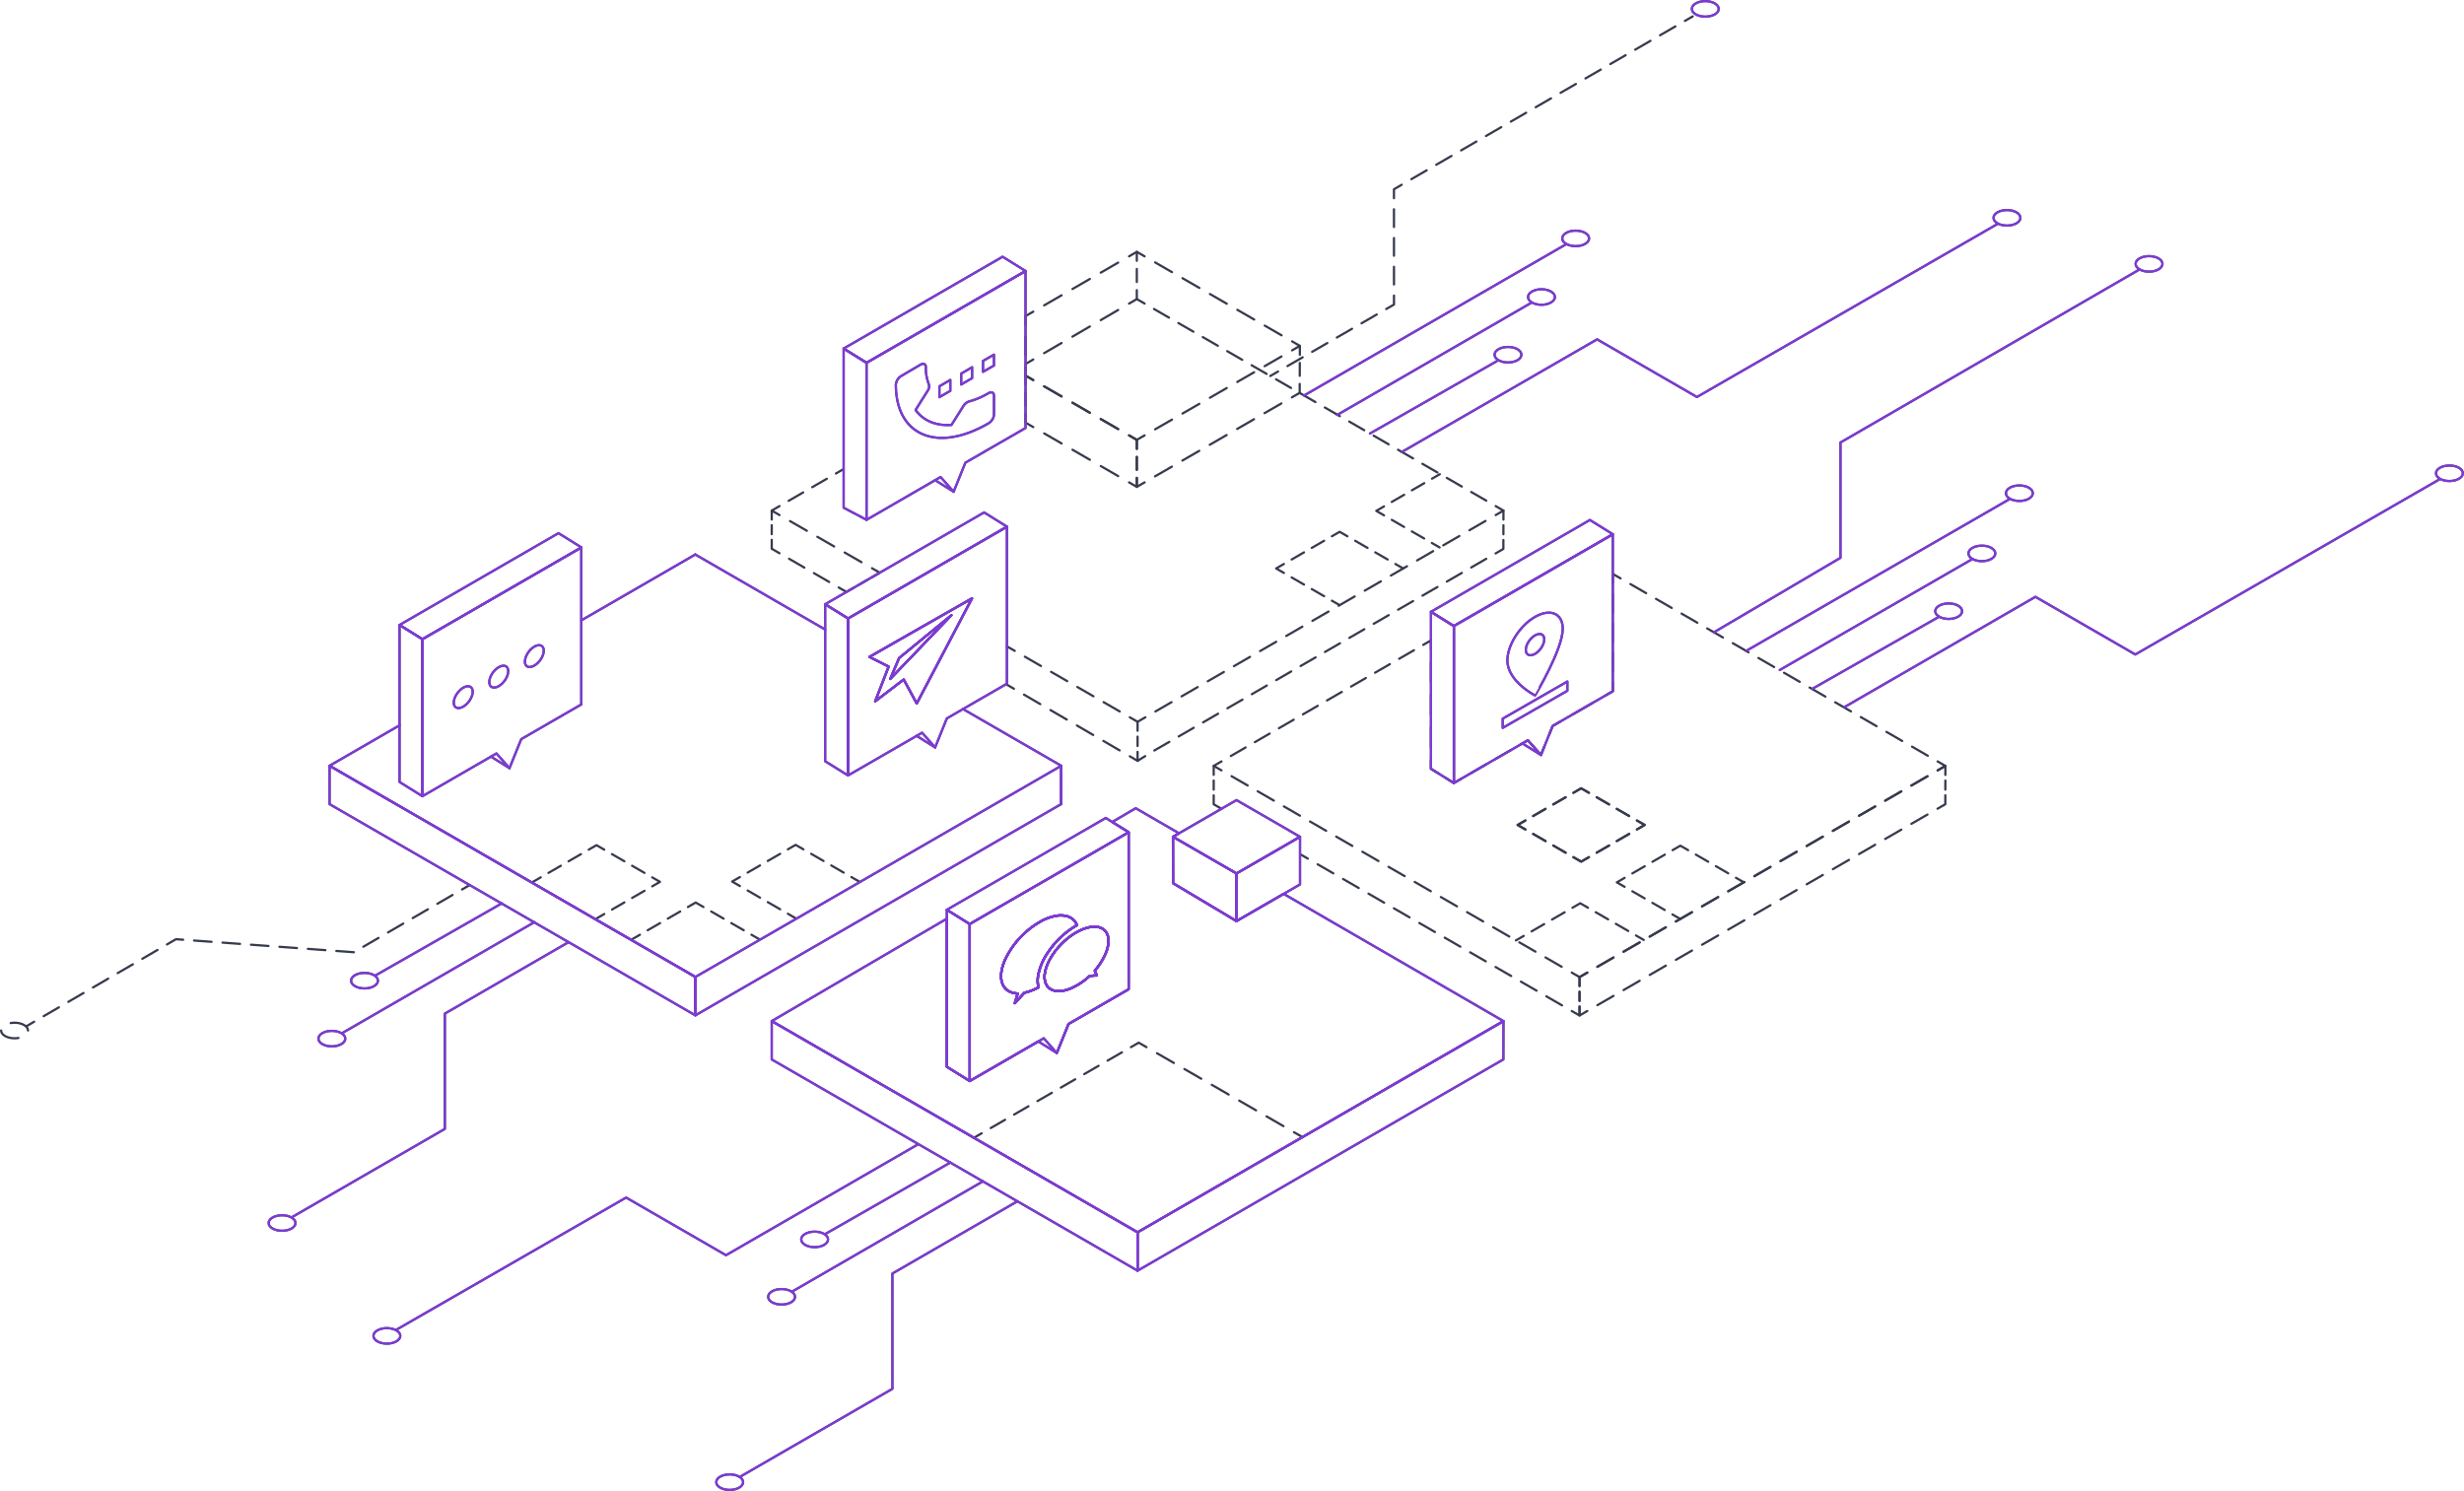 <svg xmlns="http://www.w3.org/2000/svg" viewBox="0 0 1098.47 664.81"><defs><style>.cls-1,.cls-10,.cls-11,.cls-12,.cls-13,.cls-14,.cls-15,.cls-16,.cls-17,.cls-18,.cls-19,.cls-2,.cls-20,.cls-21,.cls-22,.cls-23,.cls-24,.cls-25,.cls-26,.cls-27,.cls-28,.cls-29,.cls-3,.cls-30,.cls-31,.cls-32,.cls-33,.cls-34,.cls-35,.cls-36,.cls-37,.cls-38,.cls-39,.cls-4,.cls-40,.cls-41,.cls-42,.cls-43,.cls-44,.cls-45,.cls-46,.cls-47,.cls-48,.cls-49,.cls-5,.cls-50,.cls-51,.cls-52,.cls-53,.cls-54,.cls-55,.cls-56,.cls-57,.cls-58,.cls-59,.cls-6,.cls-7,.cls-8,.cls-9{fill:none;stroke-linecap:round;stroke-linejoin:round;}.cls-1,.cls-10,.cls-11,.cls-12,.cls-13,.cls-14,.cls-15,.cls-16,.cls-17,.cls-18,.cls-19,.cls-2,.cls-20,.cls-21,.cls-22,.cls-23,.cls-24,.cls-25,.cls-26,.cls-27,.cls-28,.cls-29,.cls-3,.cls-30,.cls-31,.cls-32,.cls-33,.cls-34,.cls-35,.cls-36,.cls-37,.cls-38,.cls-39,.cls-4,.cls-40,.cls-41,.cls-42,.cls-43,.cls-44,.cls-45,.cls-46,.cls-47,.cls-48,.cls-49,.cls-5,.cls-50,.cls-51,.cls-52,.cls-53,.cls-54,.cls-55,.cls-56,.cls-57,.cls-58,.cls-6,.cls-7,.cls-8,.cls-9{stroke:#363a4d;}.cls-2{stroke-dasharray:8.31 5.2;}.cls-3{stroke-dasharray:8.4 5.25;}.cls-4{stroke-dasharray:7.49 4.68;}.cls-5{stroke-dasharray:8.99 5.62;}.cls-6{stroke-dasharray:7.73 4.83;}.cls-7{stroke-dasharray:4.07 2.54;}.cls-8{stroke-dasharray:7.86 4.91;}.cls-9{stroke-dasharray:4.01 2.51;}.cls-10{stroke-dasharray:8.65 5.4;}.cls-11{stroke-dasharray:4.04 2.53;}.cls-12{stroke-dasharray:7.72 4.83;}.cls-13{stroke-dasharray:4.19 2.62;}.cls-14{stroke-dasharray:8.29 5.18;}.cls-15{stroke-dasharray:8.06 5.04;}.cls-16{stroke-dasharray:10.2 6.37;}.cls-17{stroke-dasharray:7.77 4.86;}.cls-18{stroke-dasharray:8.95 5.6;}.cls-19{stroke-dasharray:7.62 4.76;}.cls-20{stroke-dasharray:8.29 5.18;}.cls-21{stroke-dasharray:8.29 5.18;}.cls-22{stroke-dasharray:8.11 5.07;}.cls-23{stroke-dasharray:6.37 3.98;}.cls-24{stroke-dasharray:6.37 3.98;}.cls-25{stroke-dasharray:6.37 3.98;}.cls-26{stroke-dasharray:6.37 3.98;}.cls-27{stroke-dasharray:4.05 2.53;}.cls-28{stroke-dasharray:8.05 5.03;}.cls-29{stroke-dasharray:4.04 2.53;}.cls-30{stroke-dasharray:8.29 5.18;}.cls-31{stroke-dasharray:4.05 2.53;}.cls-32{stroke-dasharray:8.29 5.18;}.cls-33{stroke-dasharray:7.88 4.93;}.cls-34{stroke-dasharray:7.89 4.93;}.cls-35{stroke-dasharray:7.82 4.89;}.cls-36{stroke-dasharray:7.83 4.89;}.cls-37{stroke-dasharray:7.4 4.63;}.cls-38{stroke-dasharray:8.68 5.42;}.cls-39{stroke-dasharray:6.48 4.05;}.cls-40{stroke-dasharray:6.35 3.97;}.cls-41{stroke-dasharray:6.37 3.98;}.cls-42{stroke-dasharray:6.35 3.97;}.cls-43{stroke-dasharray:8.97 5.6;}.cls-44{stroke-dasharray:8.23 5.14;}.cls-45{stroke-dasharray:5.76 3.6;}.cls-46{stroke-dasharray:8.67 5.42;}.cls-47{stroke-dasharray:5.76 3.6;}.cls-48{stroke-dasharray:8.67 5.42;}.cls-49{stroke-dasharray:8.96 5.6;}.cls-50{stroke-dasharray:5.76 3.6;}.cls-51{stroke-dasharray:6.37 3.98;}.cls-52{stroke-dasharray:5.81 3.63;}.cls-53{stroke-dasharray:9.3 5.81;}.cls-54{stroke-dasharray:6.37 3.98;}.cls-55{stroke-dasharray:6.38 3.98;}.cls-56{stroke-dasharray:6.38 3.98;}.cls-57{stroke-dasharray:6.38 3.98;}.cls-58{fill-rule:evenodd;}.cls-59{stroke:#7e39d7;}</style></defs><title>Asset 1</title><g id="Layer_2" data-name="Layer 2"><g id="C_2_Finall"><g id="L"><g id="dash"><line class="cls-1" x1="507.14" y1="321.82" x2="503.68" y2="319.82"/><line class="cls-2" x1="499.18" y1="317.22" x2="454.64" y2="291.5"/><line class="cls-1" x1="452.39" y1="290.2" x2="448.92" y2="288.2"/><line class="cls-1" x1="507.14" y1="339.24" x2="503.69" y2="337.22"/><line class="cls-3" x1="499.15" y1="334.58" x2="454.26" y2="308.41"/><line class="cls-1" x1="452" y1="307.09" x2="448.54" y2="305.07"/><line class="cls-1" x1="344.05" y1="227.65" x2="347.52" y2="225.65"/><line class="cls-4" x1="351.57" y1="223.31" x2="370.62" y2="212.3"/><line class="cls-1" x1="372.65" y1="211.13" x2="376.11" y2="209.13"/><line class="cls-1" x1="457.17" y1="162.3" x2="460.63" y2="160.29"/><line class="cls-5" x1="465.48" y1="157.46" x2="500.92" y2="136.78"/><polyline class="cls-1" points="503.35 135.37 506.8 133.35 510.27 135.35"/><polyline class="cls-6" points="514.45 137.76 561.25 164.73 566.3 167.64 579.37 175.19 664.7 224.45"/><line class="cls-1" x1="666.79" y1="225.66" x2="670.25" y2="227.66"/><polyline class="cls-1" points="388.75 253.36 392.21 255.35 388.75 257.35"/><line class="cls-7" x1="386.54" y1="258.62" x2="381.92" y2="261.3"/><polyline class="cls-1" points="380.82 261.93 377.35 263.93 373.89 261.93"/><line class="cls-8" x1="369.64" y1="259.47" x2="349.64" y2="247.91"/><polyline class="cls-1" points="347.51 246.68 344.05 244.68 344.05 240.68"/><line class="cls-9" x1="344.05" y1="238.17" x2="344.05" y2="232.91"/><polyline class="cls-1" points="344.05 231.65 344.05 227.65 347.52 229.65"/><line class="cls-10" x1="352.2" y1="232.34" x2="386.4" y2="252.01"/><polyline class="cls-1" points="666.79 229.66 670.25 227.66 670.24 231.66"/><line class="cls-11" x1="670.24" y1="234.18" x2="670.22" y2="239.49"/><polyline class="cls-1" points="670.22 240.75 670.21 244.75 666.75 246.75"/><polyline class="cls-12" points="662.57 249.16 513.81 335.09 512.59 335.85"/><polyline class="cls-1" points="510.54 337.13 507.14 339.24 507.14 335.24"/><line class="cls-13" x1="507.14" y1="332.62" x2="507.14" y2="327.13"/><polyline class="cls-1" points="507.14 325.82 507.14 321.82 510.61 319.82"/><line class="cls-14" x1="515.09" y1="317.23" x2="664.54" y2="230.95"/><polyline class="cls-1" points="722.46 257.88 718.99 255.88 718.99 259.88"/><line class="cls-15" x1="718.99" y1="264.92" x2="718.99" y2="301.7"/><polyline class="cls-1" points="718.99 304.22 718.99 308.22 715.53 310.22"/><line class="cls-16" x1="710.01" y1="313.41" x2="698.42" y2="320.1"/><polyline class="cls-1" points="695.66 321.69 692.2 323.69 692.19 323.69 690.7 327.4"/><polyline class="cls-1" points="688.47 332.92 686.97 336.63 684.32 333.63"/><polyline class="cls-1" points="683.8 333.05 681.16 330.07 681.15 330.06 678.7 331.48 677.69 332.06"/><line class="cls-17" x1="673.48" y1="334.49" x2="653.71" y2="345.9"/><polyline class="cls-1" points="651.61 347.12 648.14 349.12 648.14 349.13 648.13 349.13 644.75 347.02"/><polyline class="cls-1" points="641.33 344.89 637.93 342.78 637.93 338.78"/><line class="cls-18" x1="637.93" y1="333.18" x2="637.93" y2="292.34"/><polyline class="cls-1" points="637.93 289.54 637.93 285.54 634.47 287.54"/><line class="cls-19" x1="630.34" y1="289.92" x2="546.61" y2="338.3"/><polyline class="cls-1" points="544.55 339.49 541.08 341.49 544.55 343.49"/><polyline class="cls-20" points="549.03 346.08 675.82 419.29 698.46 432.36"/><polyline class="cls-1" points="700.71 433.66 704.17 435.66 707.64 433.66"/><line class="cls-21" x1="712.12" y1="431.07" x2="861.56" y2="344.79"/><polyline class="cls-1" points="863.81 343.5 867.27 341.5 863.81 339.5"/><polyline class="cls-22" points="859.42 336.96 778.46 290.22 764.08 281.92 764.07 281.92 724.65 259.15"/><polyline class="cls-1" points="708.36 382.18 704.89 384.18 701.43 382.18"/><line class="cls-23" x1="697.98" y1="380.19" x2="681.76" y2="370.82"/><polyline class="cls-1" points="680.04 369.83 676.57 367.83 680.04 365.83"/><polyline class="cls-24" points="683.49 363.84 685.04 362.94 699.7 354.47"/><polyline class="cls-1" points="701.43 353.48 704.89 351.48 708.36 353.48"/><polyline class="cls-25" points="711.81 355.47 724.74 362.94 728.02 364.83"/><polyline class="cls-1" points="729.75 365.83 733.21 367.83 729.75 369.83"/><line class="cls-26" x1="726.3" y1="371.82" x2="710.08" y2="381.18"/><line class="cls-1" x1="541.08" y1="341.49" x2="541.08" y2="345.49"/><line class="cls-27" x1="541.08" y1="348.02" x2="541.08" y2="353.34"/><polyline class="cls-1" points="541.08 354.61 541.08 358.61 544.54 360.61"/><line class="cls-1" x1="704.17" y1="435.66" x2="704.17" y2="439.66"/><line class="cls-27" x1="704.17" y1="442.19" x2="704.17" y2="447.51"/><polyline class="cls-1" points="704.17 448.78 704.17 452.78 700.71 450.78"/><line class="cls-28" x1="696.35" y1="448.26" x2="585.21" y2="384.09"/><line class="cls-1" x1="583.03" y1="382.83" x2="579.56" y2="380.83"/><polyline class="cls-1" points="863.81 343.5 867.27 341.5 867.26 345.5"/><line class="cls-29" x1="867.26" y1="348.02" x2="867.24" y2="353.33"/><polyline class="cls-1" points="867.24 354.59 867.23 358.59 863.77 360.59"/><line class="cls-30" x1="859.28" y1="363.18" x2="709.88" y2="449.48"/><polyline class="cls-1" points="707.63 450.78 704.17 452.78 704.17 448.78"/><line class="cls-31" x1="704.17" y1="446.25" x2="704.17" y2="440.93"/><polyline class="cls-1" points="704.17 439.66 704.17 435.66 707.63 433.66"/><line class="cls-32" x1="712.12" y1="431.07" x2="861.56" y2="344.79"/><polyline class="cls-1" points="754.61 7.31 754.34 7.47 751.15 9.32"/><line class="cls-33" x1="746.89" y1="11.78" x2="627.03" y2="81.14"/><polyline class="cls-1" points="624.9 82.37 621.44 84.38 621.44 88.38"/><line class="cls-34" x1="621.44" y1="93.31" x2="621.45" y2="129.32"/><polyline class="cls-1" points="621.45 131.79 621.45 135.79 617.98 137.79"/><line class="cls-35" x1="613.75" y1="140.23" x2="571.87" y2="164.43"/><polyline class="cls-1" points="569.75 165.65 566.3 167.65 566.29 167.65"/><line class="cls-1" x1="209.46" y1="394.58" x2="206" y2="396.59"/><polyline class="cls-36" points="201.76 399.04 157.76 424.57 78.46 418.76 17.33 454.33"/><line class="cls-1" x1="15.22" y1="455.56" x2="11.76" y2="457.57"/><line class="cls-1" x1="434.19" y1="507.29" x2="437.66" y2="505.29"/><line class="cls-37" x1="441.67" y1="502.97" x2="502.17" y2="468.05"/><polyline class="cls-1" points="504.17 466.9 507.64 464.9 511.1 466.89"/><line class="cls-38" x1="515.8" y1="469.6" x2="574.51" y2="503.46"/><line class="cls-1" x1="576.86" y1="504.82" x2="580.33" y2="506.82"/><line class="cls-1" x1="675.82" y1="419.29" x2="679.29" y2="417.29"/><line class="cls-39" x1="682.79" y1="415.27" x2="699.26" y2="405.75"/><polyline class="cls-1" points="701.01 404.74 704.48 402.74 707.94 404.74"/><line class="cls-24" x1="711.39" y1="406.73" x2="727.61" y2="416.09"/><line class="cls-1" x1="729.33" y1="417.09" x2="732.8" y2="419.09"/><polyline class="cls-1" points="729.75 365.83 733.21 367.83 729.75 369.83"/><line class="cls-26" x1="726.3" y1="371.82" x2="710.08" y2="381.18"/><polyline class="cls-1" points="708.36 382.18 704.89 384.18 701.43 382.18"/><line class="cls-23" x1="697.98" y1="380.19" x2="681.76" y2="370.82"/><polyline class="cls-1" points="680.04 369.83 676.57 367.83 680.04 365.83"/><polyline class="cls-24" points="683.49 363.84 685.04 362.94 699.7 354.47"/><polyline class="cls-1" points="701.43 353.48 704.89 351.48 708.36 353.48"/><polyline class="cls-25" points="711.81 355.47 724.74 362.94 728.02 364.83"/><line class="cls-1" x1="749.05" y1="409.72" x2="745.58" y2="407.72"/><line class="cls-40" x1="742.15" y1="405.73" x2="725.98" y2="396.4"/><polyline class="cls-1" points="724.26 395.41 720.8 393.41 724.26 391.41"/><line class="cls-41" x1="727.71" y1="389.42" x2="743.93" y2="380.05"/><polyline class="cls-1" points="745.65 379.06 749.12 377.06 752.58 379.06"/><line class="cls-42" x1="756.02" y1="381.04" x2="772.18" y2="390.38"/><line class="cls-1" x1="773.9" y1="391.37" x2="777.37" y2="393.37"/><line class="cls-1" x1="506.8" y1="196.12" x2="503.34" y2="194.12"/><line class="cls-43" x1="498.49" y1="191.32" x2="463.06" y2="170.86"/><polyline class="cls-1" points="460.64 169.46 457.17 167.46 457.17 163.46"/><line class="cls-44" x1="457.17" y1="158.32" x2="457.17" y2="147.52"/><polyline class="cls-1" points="457.17 144.95 457.17 140.95 460.64 138.95"/><line class="cls-43" x1="465.49" y1="136.15" x2="500.91" y2="115.69"/><polyline class="cls-1" points="503.34 114.29 506.8 112.29 510.27 114.29"/><line class="cls-38" x1="514.96" y1="117" x2="573.68" y2="150.86"/><line class="cls-1" x1="576.03" y1="152.21" x2="579.49" y2="154.21"/><polyline class="cls-1" points="576.03 156.21 579.49 154.21 579.48 158.21"/><line class="cls-45" x1="579.46" y1="161.81" x2="579.43" y2="169.37"/><polyline class="cls-1" points="579.42 171.17 579.4 175.17 575.94 177.17"/><line class="cls-46" x1="571.25" y1="179.88" x2="512.61" y2="213.73"/><polyline class="cls-1" points="510.27 215.08 506.8 217.08 506.8 213.08"/><line class="cls-47" x1="506.8" y1="209.48" x2="506.8" y2="201.92"/><polyline class="cls-1" points="506.8 200.12 506.8 196.12 510.27 194.12"/><line class="cls-48" x1="514.97" y1="191.42" x2="573.68" y2="157.56"/><polyline class="cls-1" points="503.34 194.12 506.8 196.12 506.8 200.12"/><line class="cls-47" x1="506.8" y1="203.72" x2="506.8" y2="211.28"/><polyline class="cls-1" points="506.8 213.08 506.8 217.08 503.34 215.08"/><line class="cls-49" x1="498.49" y1="212.28" x2="463.06" y2="191.83"/><polyline class="cls-1" points="460.64 190.43 457.17 188.43 457.17 184.43"/><line class="cls-50" x1="457.17" y1="180.83" x2="457.17" y2="173.26"/><polyline class="cls-1" points="457.17 171.46 457.17 167.46 460.64 169.46"/><line class="cls-43" x1="465.49" y1="172.26" x2="500.91" y2="192.72"/><polyline class="cls-1" points="597.23 269.81 597.22 269.81 593.76 267.82"/><line class="cls-51" x1="590.31" y1="265.83" x2="574.1" y2="256.46"/><polyline class="cls-1" points="572.37 255.46 568.91 253.46 572.37 251.46"/><line class="cls-25" x1="575.82" y1="249.47" x2="592.04" y2="240.11"/><polyline class="cls-1" points="593.76 239.11 597.23 237.11 600.69 239.11"/><line class="cls-24" x1="604.14" y1="241.11" x2="620.36" y2="250.47"/><line class="cls-1" x1="622.08" y1="251.46" x2="625.55" y2="253.46"/><line class="cls-1" x1="641.8" y1="244.09" x2="638.33" y2="242.09"/><line class="cls-40" x1="634.9" y1="240.11" x2="618.73" y2="230.78"/><polyline class="cls-1" points="617.01 229.78 613.55 227.78 617.01 225.78"/><line class="cls-41" x1="620.46" y1="223.79" x2="636.68" y2="214.43"/><line class="cls-1" x1="638.4" y1="213.43" x2="641.87" y2="211.43"/><line class="cls-1" x1="506.8" y1="112.29" x2="506.8" y2="116.29"/><line class="cls-52" x1="506.8" y1="119.92" x2="506.8" y2="127.54"/><line class="cls-1" x1="506.8" y1="129.36" x2="506.8" y2="133.36"/><path class="cls-53" d="M.5,459.49c0,1.91,2.68,3.46,6,3.46s6-1.55,6-3.46S9.81,456,6.49,456,.5,457.58.5,459.49Z"/><line class="cls-1" x1="237.59" y1="393.19" x2="241.06" y2="391.19"/><line class="cls-25" x1="244.51" y1="389.2" x2="260.72" y2="379.83"/><polyline class="cls-1" points="262.45 378.84 265.91 376.84 269.38 378.84"/><line class="cls-24" x1="272.83" y1="380.83" x2="289.04" y2="390.19"/><polyline class="cls-1" points="290.77 391.19 294.23 393.19 290.77 395.19"/><line class="cls-24" x1="287.32" y1="397.18" x2="271.1" y2="406.54"/><line class="cls-1" x1="269.38" y1="407.54" x2="265.91" y2="409.54"/><line class="cls-1" x1="354.7" y1="409.41" x2="351.24" y2="407.41"/><line class="cls-54" x1="347.79" y1="405.42" x2="331.57" y2="396.05"/><polyline class="cls-1" points="329.85 395.06 326.38 393.06 329.85 391.06"/><line class="cls-55" x1="333.3" y1="389.06" x2="349.51" y2="379.7"/><polyline class="cls-1" points="351.24 378.7 354.7 376.7 358.17 378.7"/><line class="cls-56" x1="361.62" y1="380.69" x2="377.83" y2="390.06"/><line class="cls-1" x1="379.56" y1="391.06" x2="383.02" y2="393.06"/><line class="cls-1" x1="281.82" y1="418.77" x2="285.29" y2="416.77"/><line class="cls-57" x1="288.74" y1="414.77" x2="304.95" y2="405.41"/><polyline class="cls-1" points="306.68 404.41 310.14 402.41 313.61 404.41"/><line class="cls-56" x1="317.06" y1="406.4" x2="333.27" y2="415.77"/><line class="cls-1" x1="335" y1="416.77" x2="338.46" y2="418.77"/></g><g id="Line"><line class="cls-1" x1="223.68" y1="402.79" x2="167.26" y2="434.99"/><polyline class="cls-1" points="238.21 411.18 152.87 460.44 152.42 460.7"/><ellipse class="cls-1" cx="162.5" cy="437.25" rx="5.99" ry="3.46"/><ellipse class="cls-1" cx="147.94" cy="463.09" rx="5.99" ry="3.46"/><ellipse class="cls-1" cx="125.75" cy="545.31" rx="5.99" ry="3.46"/><polyline class="cls-1" points="130.31 542.61 198.31 503.35 198.31 451.94 253.46 420.08"/><ellipse class="cls-1" cx="900.25" cy="219.91" rx="5.99" ry="3.46"/><ellipse class="cls-1" cx="958.06" cy="117.66" rx="5.99" ry="3.46"/><ellipse class="cls-1" cx="1091.97" cy="211.02" rx="5.99" ry="3.46"/><ellipse class="cls-1" cx="868.73" cy="272.51" rx="5.99" ry="3.46"/><ellipse class="cls-1" cx="883.53" cy="246.75" rx="5.99" ry="3.46"/><ellipse class="cls-1" cx="894.72" cy="97.12" rx="5.99" ry="3.46"/><ellipse class="cls-1" cx="672.27" cy="158.15" rx="5.99" ry="3.46"/><ellipse class="cls-1" cx="687.2" cy="132.43" rx="5.99" ry="3.46"/><ellipse class="cls-1" cx="702.44" cy="106.29" rx="5.99" ry="3.46"/><ellipse class="cls-1" cx="760.23" cy="3.96" rx="5.99" ry="3.46"/><polyline class="cls-1" points="624.96 201.51 711.99 151.31 756.51 177.01 890.64 99.78"/><polyline class="cls-1" points="610.73 193.3 667.24 161.05 667.72 160.78"/><polyline class="cls-1" points="682.56 135.07 682.1 135.33 596.14 185"/><line class="cls-1" x1="581.37" y1="176.34" x2="698.11" y2="108.94"/><polyline class="cls-1" points="953.65 120.23 953.38 120.39 820.48 197.3 820.49 248.71 764.07 281.92"/><polyline class="cls-1" points="822.16 315.33 907.4 266.11 951.93 291.81 1087.7 213.63"/><line class="cls-1" x1="807.94" y1="307.12" x2="864.49" y2="274.96"/><line class="cls-1" x1="793.41" y1="298.74" x2="879.35" y2="249.24"/><line class="cls-1" x1="778.44" y1="290.23" x2="895.69" y2="222.64"/><polyline class="cls-1" points="409.42 510.14 323.65 559.66 279.13 533.96 176.56 592.97"/><polyline class="cls-1" points="423.65 518.35 368.41 549.92 367.93 550.19"/><polyline class="cls-1" points="438.17 526.74 353.54 575.64 353.08 575.9"/><ellipse class="cls-1" cx="172.47" cy="595.63" rx="5.99" ry="3.46"/><ellipse class="cls-1" cx="363.17" cy="552.62" rx="5.99" ry="3.46"/><ellipse class="cls-1" cx="348.44" cy="578.21" rx="5.99" ry="3.46"/><ellipse class="cls-1" cx="325.3" cy="660.85" rx="5.99" ry="3.46"/><polyline class="cls-1" points="329.84 658.5 397.84 619.24 397.83 567.83 452.98 535.97 452.99 535.97 453.57 535.63"/><polygon class="cls-1" points="507.14 549.44 507.14 566.56 453.57 535.63 438.17 526.74 423.65 518.35 409.42 510.14 344.05 472.39 344.05 455.27 507.14 549.44"/><polygon class="cls-1" points="670.25 455.28 670.21 472.37 507.14 566.56 507.14 549.44 670.25 455.28"/><line class="cls-1" x1="473.11" y1="341.44" x2="429.33" y2="316.16"/><line class="cls-1" x1="367.86" y1="280.69" x2="309.97" y2="247.24"/><line class="cls-1" x1="309.97" y1="247.24" x2="259.17" y2="276.59"/><polyline class="cls-1" points="178.11 323.41 146.96 341.41 146.92 341.43 310.01 435.6"/><polygon class="cls-1" points="310.01 435.6 310.01 452.72 146.92 358.55 146.92 341.43 310.01 435.6"/><polygon class="cls-1" points="473.11 341.44 473.07 358.53 310.01 452.71 310.01 435.6 473.11 341.44"/><line class="cls-1" x1="473.11" y1="341.44" x2="473.07" y2="358.53"/><polygon class="cls-1" points="670.25 455.28 507.14 549.44 344.05 455.27 422.1 409.62 422.1 475.65 432.3 482 432.31 482 432.31 481.99 462.87 464.35 471.14 469.5 476.36 456.56 476.37 456.56 503.16 441.09 503.16 371.06 495.83 366.5 506.31 360.36 525.62 371.54 522.92 373.1 522.96 393.81 551.24 410.69 572.13 398.63 572.27 398.55 670.25 455.28"/><polygon class="cls-1" points="579.56 373.1 551.24 389.45 522.92 373.1 525.62 371.54 544.54 360.61 551.24 356.74 579.56 373.1"/><polygon class="cls-1" points="579.56 373.1 579.56 394.34 572.27 398.55 572.13 398.63 551.24 410.69 551.24 389.45 579.56 373.1"/><g id="LWPOLYLINE"><polygon class="cls-1" points="648.14 279.12 648.14 349.13 648.13 349.13 637.93 342.78 637.93 272.78 648.13 279.13 648.14 279.12"/><line class="cls-1" x1="678.7" y1="331.48" x2="686.97" y2="336.63"/></g><g id="LWPOLYLINE-2" data-name="LWPOLYLINE"><polygon class="cls-1" points="718.99 238.19 718.99 238.22 648.14 279.12 648.13 279.13 637.93 272.78 708.79 231.84 718.99 238.19"/></g><path class="cls-1" d="M648.14,279.12v70l30.56-17.64,2.45-1.42h0l5.81,6.56,5.22-12.94h0L719,308.22v-70Z"/><g id="LWPOLYLINE-3" data-name="LWPOLYLINE"><polygon class="cls-1" points="378.07 275.75 378.07 345.76 378.06 345.76 367.86 339.41 367.86 269.41 378.07 275.75"/><line class="cls-1" x1="408.63" y1="328.11" x2="416.9" y2="333.26"/></g><g id="LWPOLYLINE-4" data-name="LWPOLYLINE"><polygon class="cls-1" points="448.92 234.82 448.92 234.85 378.07 275.75 367.86 269.41 377.35 263.93 392.21 255.35 438.72 228.47 448.92 234.82"/></g><path class="cls-1" d="M378.07,275.75v70l30.56-17.64,2.45-1.42h0l5.81,6.56,5.22-12.94h0l26.41-15.25.38-.22v-70Zm30.62,37.91-5.8-10.7-12.75,9.74,6-15.49-8.56-4.32,45.73-26.12Z"/><polygon class="cls-1" points="551.24 389.45 551.24 410.69 522.96 393.81 522.92 373.1 551.24 389.45"/><g id="LWPOLYLINE-5" data-name="LWPOLYLINE"><line class="cls-1" x1="416.88" y1="214.11" x2="425.15" y2="219.26"/></g><g id="LWPOLYLINE-6" data-name="LWPOLYLINE"><polygon class="cls-1" points="457.17 120.82 457.17 120.85 386.32 161.75 386.31 161.76 376.11 155.41 446.97 114.47 457.17 120.82"/></g><path class="cls-1" d="M386.32,231.77l30.56-17.66,2.45-1.42h0l5.81,6.56,5.22-12.94h0l10.83-6.26,16-9.21v-70l-70.85,40.9"/><g id="LWPOLYLINE-7" data-name="LWPOLYLINE"><line class="cls-1" x1="218.88" y1="337.36" x2="227.15" y2="342.51"/></g><g id="LWPOLYLINE-8" data-name="LWPOLYLINE"><polygon class="cls-1" points="259.17 244.07 259.17 244.1 188.32 285 178.11 278.66 248.97 237.72 259.17 244.07"/></g><path class="cls-1" d="M188.32,285v70l30.56-17.64,2.45-1.42h0l5.81,6.56,5.22-12.94h0L252,318.22l7.14-4.12v-70Z"/><polygon class="cls-1" points="188.32 285 188.32 355.01 188.31 355.01 178.11 348.66 178.11 278.66 188.32 285"/><polygon class="cls-1" points="386.32 161.75 386.32 231.78 376.11 226.38 376.11 155.41 386.31 161.76 386.32 161.75"/><path class="cls-58" d="M206.51,306.62c2.34-1.34,4.23-.55,4.23,1.79s-1.89,5.32-4.23,6.66-4.22.55-4.22-1.78S204.18,308,206.51,306.62Z"/><path class="cls-58" d="M222.36,297.47c2.33-1.35,4.22-.55,4.22,1.78s-1.89,5.32-4.22,6.67-4.23.55-4.23-1.78S220,298.82,222.36,297.47Z"/><path class="cls-58" d="M238.2,288.31c2.33-1.34,4.22-.55,4.22,1.79s-1.89,5.32-4.22,6.66S234,297.31,234,295,235.87,289.66,238.2,288.31Z"/><path class="cls-1" d="M387.62,292.89l8.56,4.32-6,15.49L402.89,303l5.8,10.7,24.66-46.89ZM413.87,285l-13.71,14.29,0,0-3.27,3.4,1.8-4.25v0l2.15-5.06,11.39-9.33,11.92-9.76Z"/><polygon class="cls-1" points="424.14 274.32 413.87 285.03 400.16 299.32 400.14 299.35 396.87 302.75 398.67 298.5 398.68 298.47 400.83 293.41 412.22 284.08 424.14 274.32"/><g id="LWPOLYLINE-9" data-name="LWPOLYLINE"><polygon class="cls-1" points="432.31 411.99 432.31 482 432.3 482 422.1 475.65 422.1 405.65 432.3 412 432.31 411.99"/></g><path class="cls-1" d="M432.31,412v70l30.56-17.64,2.45-1.42h0l5.81,6.56,5.22-12.94h0l26.79-15.47v-70Zm30.49,23.08a13,13,0,0,0,.19,5.16,26,26,0,0,1-5.93,2.32l-.42.11-2.81,3.08-1.4,1.54,1-3.4.27-.9-.68-.07c-3.31-.33-5.56-2.09-6.35-5-.82-2.64-.25-6.39,1.54-10.3a38.61,38.61,0,0,1,15.32-16.53,21.7,21.7,0,0,1,8.51-2.92l1,0c3.44-.05,6,1.56,7.1,4.34l-.08.05a38.8,38.8,0,0,0-12.78,12A26.82,26.82,0,0,0,462.8,435.07Zm30.25-10.27A29.63,29.63,0,0,1,488.7,432l-.62.81.25.59c.2.52.43,1,.64,1.54a16.33,16.33,0,0,0-2.89.21l-.34.06-.33.27a29.19,29.19,0,0,1-8.56,5.43c-4.12,1.58-7.72,1.27-9.63-.83-1.4-1.5-1.88-4-1.3-6.75.69-3.63,3.13-8,6.5-11.62,4.58-5,10.31-8.22,14.93-8.51,2.72-.15,4.85.79,5.95,2.68C494.55,417.94,494.45,421.35,493.05,424.8Z"/><path class="cls-1" d="M463,440.23a26,26,0,0,1-5.93,2.32l-.42.11-2.81,3.08-1.4,1.54,1-3.4.27-.9-.68-.07c-3.31-.33-5.56-2.09-6.35-5-.82-2.64-.25-6.39,1.54-10.3a38.61,38.61,0,0,1,15.32-16.53,21.7,21.7,0,0,1,8.51-2.92l1,0c3.44-.05,6,1.56,7.1,4.34l-.08.05a38.8,38.8,0,0,0-12.78,12,26.82,26.82,0,0,0-4.48,10.54A13,13,0,0,0,463,440.23Z"/><path class="cls-1" d="M488.7,432l-.62.81.25.59c.2.52.43,1,.64,1.54a16.33,16.33,0,0,0-2.89.21l-.34.06-.33.27a29.19,29.19,0,0,1-8.56,5.43c-4.12,1.58-7.72,1.27-9.63-.83-1.4-1.5-1.88-4-1.3-6.75.69-3.63,3.13-8,6.5-11.62,4.58-5,10.31-8.22,14.93-8.51,2.72-.15,4.85.79,5.95,2.68,1.25,2,1.15,5.45-.25,8.9A29.63,29.63,0,0,1,488.7,432Z"/><polygon class="cls-1" points="503.16 371.06 503.16 371.09 432.31 411.99 432.3 412 422.1 405.65 492.96 364.71 495.83 366.5 503.16 371.06"/><path class="cls-1" d="M423.65,169.41l-4.86,2.82v4.86l4.86-2.82Zm9.72-5.66-4.86,2.83v4.86l4.86-2.83Zm7.29,11.56A34.18,34.18,0,0,1,432,179a4.69,4.69,0,0,0-2.48,2l-5.35,8.46c-6.88.5-12.52-1.83-16-6.67l5.35-8.48a3.34,3.34,0,0,0,.61-2.81,20.77,20.77,0,0,1-1.39-7.87c0-1.34-1.09-1.8-2.43-1l-8.5,5a5.09,5.09,0,0,0-2.43,3.84c0,22.83,18.49,30.56,41.31,17.28a5.07,5.07,0,0,0,2.44-3.84v-8.51C443.1,175,442,174.53,440.66,175.31Zm-2.43-14.39v4.86L443.1,163v-4.86Z"/><path class="cls-1" d="M493.05,424.8c1.4-3.45,1.5-6.86.25-8.9-1.1-1.89-3.23-2.83-5.95-2.68-4.62.29-10.35,3.55-14.93,8.51-3.37,3.63-5.81,8-6.5,11.62-.58,2.8-.1,5.25,1.3,6.75,1.91,2.1,5.51,2.41,9.63.83a29.19,29.19,0,0,0,8.56-5.43l.33-.27.34-.06A16.33,16.33,0,0,1,489,435c-.21-.52-.44-1-.64-1.54l-.25-.59.62-.81A29.63,29.63,0,0,0,493.05,424.8Z"/><path class="cls-1" d="M473,408.17l-1,0a21.7,21.7,0,0,0-8.51,2.92,38.61,38.61,0,0,0-15.32,16.53c-1.79,3.91-2.36,7.66-1.54,10.3.79,2.88,3,4.64,6.35,5l.68.07-.27.9-1,3.4,1.4-1.54,2.81-3.08.42-.11a26,26,0,0,0,5.93-2.32,13,13,0,0,1-.19-5.16,26.82,26.82,0,0,1,4.48-10.54,38.8,38.8,0,0,1,12.78-12l.08-.05C479,409.73,476.48,408.12,473,408.17Z"/><path class="cls-1" d="M696.68,280.33c0-6.83-5.53-9.19-12.35-5.28S672,287.68,672,294.51c0,9.27,12.35,15.58,12.35,15.58S696.68,289.61,696.68,280.33Zm-16.47,9.45c0-2.27,1.84-5.18,4.12-6.48s4.11-.52,4.11,1.76-1.84,5.18-4.11,6.48S680.21,292.06,680.21,289.78Zm-10.29,30.64v4.12L698.74,308v-4.13Z"/><line class="cls-59" x1="223.68" y1="402.79" x2="167.26" y2="434.99"/><polyline class="cls-59" points="238.21 411.18 152.87 460.44 152.42 460.7"/><ellipse class="cls-59" cx="162.5" cy="437.25" rx="5.99" ry="3.46"/><ellipse class="cls-59" cx="147.94" cy="463.09" rx="5.99" ry="3.46"/><ellipse class="cls-59" cx="125.75" cy="545.31" rx="5.99" ry="3.46"/><polyline class="cls-59" points="130.31 542.61 198.31 503.35 198.31 451.94 253.46 420.08"/><ellipse class="cls-59" cx="900.25" cy="219.91" rx="5.99" ry="3.46"/><ellipse class="cls-59" cx="958.06" cy="117.66" rx="5.99" ry="3.46"/><ellipse class="cls-59" cx="1091.97" cy="211.02" rx="5.99" ry="3.46"/><ellipse class="cls-59" cx="868.73" cy="272.51" rx="5.99" ry="3.46"/><ellipse class="cls-59" cx="883.53" cy="246.75" rx="5.99" ry="3.46"/><ellipse class="cls-59" cx="894.72" cy="97.12" rx="5.99" ry="3.46"/><ellipse class="cls-59" cx="672.27" cy="158.15" rx="5.99" ry="3.46"/><ellipse class="cls-59" cx="687.2" cy="132.43" rx="5.99" ry="3.46"/><ellipse class="cls-59" cx="702.44" cy="106.29" rx="5.99" ry="3.46"/><ellipse class="cls-59" cx="760.23" cy="3.96" rx="5.99" ry="3.46"/><polyline class="cls-59" points="624.96 201.51 711.99 151.31 756.51 177.01 890.64 99.78"/><polyline class="cls-59" points="610.73 193.3 667.24 161.05 667.72 160.78"/><polyline class="cls-59" points="682.56 135.07 682.1 135.33 596.14 185"/><line class="cls-59" x1="581.37" y1="176.34" x2="698.11" y2="108.94"/><polyline class="cls-59" points="953.65 120.23 953.38 120.39 820.48 197.3 820.49 248.71 764.07 281.92"/><polyline class="cls-59" points="822.16 315.33 907.4 266.11 951.93 291.81 1087.7 213.63"/><line class="cls-59" x1="807.94" y1="307.12" x2="864.49" y2="274.96"/><line class="cls-59" x1="793.41" y1="298.74" x2="879.35" y2="249.24"/><line class="cls-59" x1="778.44" y1="290.23" x2="895.69" y2="222.64"/><polyline class="cls-59" points="409.42 510.14 323.65 559.66 279.13 533.96 176.56 592.97"/><polyline class="cls-59" points="423.65 518.35 368.41 549.92 367.93 550.19"/><polyline class="cls-59" points="438.17 526.74 353.54 575.64 353.08 575.9"/><ellipse class="cls-59" cx="172.47" cy="595.63" rx="5.99" ry="3.46"/><ellipse class="cls-59" cx="363.17" cy="552.62" rx="5.99" ry="3.46"/><ellipse class="cls-59" cx="348.44" cy="578.21" rx="5.99" ry="3.46"/><ellipse class="cls-59" cx="325.3" cy="660.85" rx="5.99" ry="3.46"/><polyline class="cls-59" points="329.84 658.5 397.84 619.24 397.83 567.83 452.98 535.97 452.99 535.97 453.57 535.63"/><polygon class="cls-59" points="507.14 549.44 507.14 566.56 453.57 535.63 438.17 526.74 423.65 518.35 409.42 510.14 344.05 472.39 344.05 455.27 507.14 549.44"/><polygon class="cls-59" points="670.25 455.28 670.21 472.37 507.14 566.56 507.14 549.44 670.25 455.28"/><line class="cls-59" x1="473.11" y1="341.44" x2="429.33" y2="316.16"/><line class="cls-59" x1="367.86" y1="280.69" x2="309.97" y2="247.24"/><line class="cls-59" x1="309.97" y1="247.24" x2="259.17" y2="276.59"/><polyline class="cls-59" points="178.11 323.41 146.96 341.41 146.92 341.43 310.01 435.6"/><polygon class="cls-59" points="310.01 435.6 310.01 452.72 146.92 358.55 146.92 341.43 310.01 435.6"/><polygon class="cls-59" points="473.11 341.44 473.07 358.53 310.01 452.71 310.01 435.6 473.11 341.44"/><line class="cls-59" x1="473.11" y1="341.44" x2="473.07" y2="358.53"/><polygon class="cls-59" points="670.25 455.28 507.14 549.44 344.05 455.27 422.1 409.62 422.1 475.65 432.3 482 432.31 482 432.31 481.99 462.87 464.35 471.14 469.5 476.36 456.56 476.37 456.56 503.16 441.09 503.16 371.06 495.83 366.5 506.31 360.36 525.62 371.54 522.92 373.1 522.96 393.81 551.24 410.69 572.13 398.63 572.27 398.55 670.25 455.28"/><polygon class="cls-59" points="579.56 373.1 551.24 389.45 522.92 373.1 525.62 371.54 544.54 360.61 551.24 356.74 579.56 373.1"/><polygon class="cls-59" points="579.56 373.1 579.56 394.34 572.27 398.55 572.13 398.63 551.24 410.69 551.24 389.45 579.56 373.1"/><g id="LWPOLYLINE-10" data-name="LWPOLYLINE"><polygon class="cls-59" points="648.14 279.12 648.14 349.13 648.13 349.13 637.93 342.78 637.93 272.78 648.13 279.13 648.14 279.12"/><line class="cls-59" x1="678.7" y1="331.48" x2="686.97" y2="336.63"/></g><g id="LWPOLYLINE-11" data-name="LWPOLYLINE"><polygon class="cls-59" points="718.99 238.19 718.99 238.22 648.14 279.12 648.13 279.13 637.93 272.78 708.79 231.84 718.99 238.19"/></g><path class="cls-59" d="M648.14,279.12v70l30.56-17.64,2.45-1.42h0l5.81,6.56,5.22-12.94h0L719,308.22v-70Z"/><g id="LWPOLYLINE-12" data-name="LWPOLYLINE"><polygon class="cls-59" points="378.07 275.75 378.07 345.76 378.06 345.76 367.86 339.41 367.86 269.41 378.07 275.75"/><line class="cls-59" x1="408.63" y1="328.11" x2="416.9" y2="333.26"/></g><g id="LWPOLYLINE-13" data-name="LWPOLYLINE"><polygon class="cls-59" points="448.92 234.82 448.92 234.85 378.07 275.75 367.86 269.41 377.35 263.93 392.21 255.35 438.72 228.47 448.92 234.82"/></g><path class="cls-59" d="M378.07,275.75v70l30.56-17.64,2.45-1.42h0l5.81,6.56,5.22-12.94h0l26.41-15.25.38-.22v-70Zm30.62,37.91-5.8-10.7-12.75,9.74,6-15.49-8.56-4.32,45.73-26.12Z"/><polygon class="cls-59" points="551.24 389.45 551.24 410.69 522.96 393.81 522.92 373.1 551.24 389.45"/><g id="LWPOLYLINE-14" data-name="LWPOLYLINE"><line class="cls-59" x1="416.88" y1="214.11" x2="425.15" y2="219.26"/></g><g id="LWPOLYLINE-15" data-name="LWPOLYLINE"><polygon class="cls-59" points="457.17 120.82 457.17 120.85 386.32 161.75 386.31 161.76 376.11 155.41 446.97 114.47 457.17 120.82"/></g><path class="cls-59" d="M386.32,231.77l30.56-17.66,2.45-1.42h0l5.81,6.56,5.22-12.94h0l10.83-6.26,16-9.21v-70l-70.85,40.9"/><g id="LWPOLYLINE-16" data-name="LWPOLYLINE"><line class="cls-59" x1="218.88" y1="337.36" x2="227.15" y2="342.51"/></g><g id="LWPOLYLINE-17" data-name="LWPOLYLINE"><polygon class="cls-59" points="259.17 244.07 259.17 244.1 188.32 285 178.11 278.66 248.97 237.72 259.17 244.07"/></g><path class="cls-59" d="M188.32,285v70l30.56-17.64,2.45-1.42h0l5.81,6.56,5.22-12.94h0L252,318.22l7.14-4.12v-70Z"/><polygon class="cls-59" points="188.32 285 188.32 355.01 188.31 355.01 178.11 348.66 178.11 278.66 188.32 285"/><polygon class="cls-59" points="386.32 161.75 386.32 231.78 376.11 226.38 376.11 155.41 386.31 161.76 386.32 161.75"/><path class="cls-59" d="M206.51,306.62c2.34-1.34,4.23-.55,4.23,1.79s-1.89,5.32-4.23,6.66-4.22.55-4.22-1.78S204.18,308,206.51,306.62Z"/><path class="cls-59" d="M222.36,297.47c2.33-1.35,4.22-.55,4.22,1.78s-1.89,5.32-4.22,6.67-4.23.55-4.23-1.78S220,298.82,222.36,297.47Z"/><path class="cls-59" d="M238.2,288.31c2.33-1.34,4.22-.55,4.22,1.79s-1.89,5.32-4.22,6.66S234,297.31,234,295,235.87,289.66,238.2,288.31Z"/><path class="cls-59" d="M387.62,292.89l8.56,4.32-6,15.49L402.89,303l5.8,10.7,24.66-46.89ZM413.87,285l-13.71,14.29,0,0-3.27,3.4,1.8-4.25v0l2.15-5.06,11.39-9.33,11.92-9.76Z"/><polygon class="cls-59" points="424.14 274.32 413.87 285.03 400.16 299.32 400.14 299.35 396.87 302.75 398.67 298.5 398.68 298.47 400.83 293.41 412.22 284.08 424.14 274.32"/><g id="LWPOLYLINE-18" data-name="LWPOLYLINE"><polygon class="cls-59" points="432.31 411.99 432.31 482 432.3 482 422.1 475.65 422.1 405.65 432.3 412 432.31 411.99"/></g><path class="cls-59" d="M432.31,412v70l30.56-17.64,2.45-1.42h0l5.81,6.56,5.22-12.94h0l26.79-15.47v-70Zm30.49,23.08a13,13,0,0,0,.19,5.16,26,26,0,0,1-5.93,2.32l-.42.11-2.81,3.08-1.4,1.54,1-3.4.27-.9-.68-.07c-3.31-.33-5.56-2.09-6.35-5-.82-2.64-.25-6.39,1.54-10.3a38.61,38.61,0,0,1,15.32-16.53,21.7,21.7,0,0,1,8.51-2.92l1,0c3.44-.05,6,1.56,7.1,4.34l-.08.05a38.8,38.8,0,0,0-12.78,12A26.82,26.82,0,0,0,462.8,435.07Zm30.25-10.27A29.63,29.63,0,0,1,488.7,432l-.62.81.25.59c.2.52.43,1,.64,1.54a16.33,16.33,0,0,0-2.89.21l-.34.06-.33.27a29.19,29.19,0,0,1-8.56,5.43c-4.12,1.58-7.72,1.27-9.63-.83-1.4-1.5-1.88-4-1.3-6.75.69-3.63,3.13-8,6.5-11.62,4.58-5,10.31-8.22,14.93-8.51,2.72-.15,4.85.79,5.95,2.68C494.55,417.94,494.45,421.35,493.05,424.8Z"/><path class="cls-59" d="M463,440.23a26,26,0,0,1-5.93,2.32l-.42.11-2.81,3.08-1.4,1.54,1-3.4.27-.9-.68-.07c-3.31-.33-5.56-2.09-6.35-5-.82-2.64-.25-6.39,1.54-10.3a38.61,38.61,0,0,1,15.32-16.53,21.7,21.7,0,0,1,8.51-2.92l1,0c3.44-.05,6,1.56,7.1,4.34l-.08.05a38.8,38.8,0,0,0-12.78,12,26.82,26.82,0,0,0-4.48,10.54A13,13,0,0,0,463,440.23Z"/><path class="cls-59" d="M488.7,432l-.62.81.25.59c.2.52.43,1,.64,1.54a16.33,16.33,0,0,0-2.89.21l-.34.06-.33.27a29.19,29.19,0,0,1-8.56,5.43c-4.12,1.58-7.72,1.27-9.63-.83-1.4-1.5-1.88-4-1.3-6.75.69-3.63,3.13-8,6.5-11.62,4.58-5,10.31-8.22,14.93-8.51,2.72-.15,4.85.79,5.95,2.68,1.25,2,1.15,5.45-.25,8.9A29.63,29.63,0,0,1,488.7,432Z"/><polygon class="cls-59" points="503.16 371.06 503.16 371.09 432.31 411.99 432.3 412 422.1 405.65 492.96 364.71 495.83 366.5 503.16 371.06"/><path class="cls-59" d="M423.65,169.41l-4.86,2.82v4.86l4.86-2.82Zm9.72-5.66-4.86,2.83v4.86l4.86-2.83Zm7.29,11.56A34.18,34.18,0,0,1,432,179a4.69,4.69,0,0,0-2.48,2l-5.35,8.46c-6.88.5-12.52-1.83-16-6.67l5.35-8.48a3.34,3.34,0,0,0,.61-2.81,20.77,20.77,0,0,1-1.39-7.87c0-1.34-1.09-1.8-2.43-1l-8.5,5a5.09,5.09,0,0,0-2.43,3.84c0,22.83,18.49,30.56,41.31,17.28a5.07,5.07,0,0,0,2.44-3.84v-8.51C443.1,175,442,174.53,440.66,175.31Zm-2.43-14.39v4.86L443.1,163v-4.86Z"/><path class="cls-59" d="M493.05,424.8c1.4-3.45,1.5-6.86.25-8.9-1.1-1.89-3.23-2.83-5.95-2.68-4.62.29-10.35,3.55-14.93,8.51-3.37,3.63-5.81,8-6.5,11.62-.58,2.8-.1,5.25,1.3,6.75,1.91,2.1,5.51,2.41,9.63.83a29.19,29.19,0,0,0,8.56-5.43l.33-.27.34-.06A16.33,16.33,0,0,1,489,435c-.21-.52-.44-1-.64-1.54l-.25-.59.62-.81A29.63,29.63,0,0,0,493.05,424.8Z"/><path class="cls-59" d="M473,408.17l-1,0a21.7,21.7,0,0,0-8.51,2.92,38.61,38.61,0,0,0-15.32,16.53c-1.79,3.91-2.36,7.66-1.54,10.3.79,2.88,3,4.64,6.35,5l.68.07-.27.9-1,3.4,1.4-1.54,2.81-3.08.42-.11a26,26,0,0,0,5.93-2.32,13,13,0,0,1-.19-5.16,26.82,26.82,0,0,1,4.48-10.54,38.8,38.8,0,0,1,12.78-12l.08-.05C479,409.73,476.48,408.12,473,408.17Z"/><path class="cls-59" d="M696.68,280.33c0-6.83-5.53-9.19-12.35-5.28S672,287.68,672,294.51c0,9.27,12.35,15.58,12.35,15.58S696.68,289.61,696.68,280.33Zm-16.47,9.45c0-2.27,1.84-5.18,4.12-6.48s4.11-.52,4.11,1.76-1.84,5.18-4.11,6.48S680.21,292.06,680.21,289.78Zm-10.29,30.64v4.12L698.74,308v-4.13Z"/></g></g></g></g></svg>